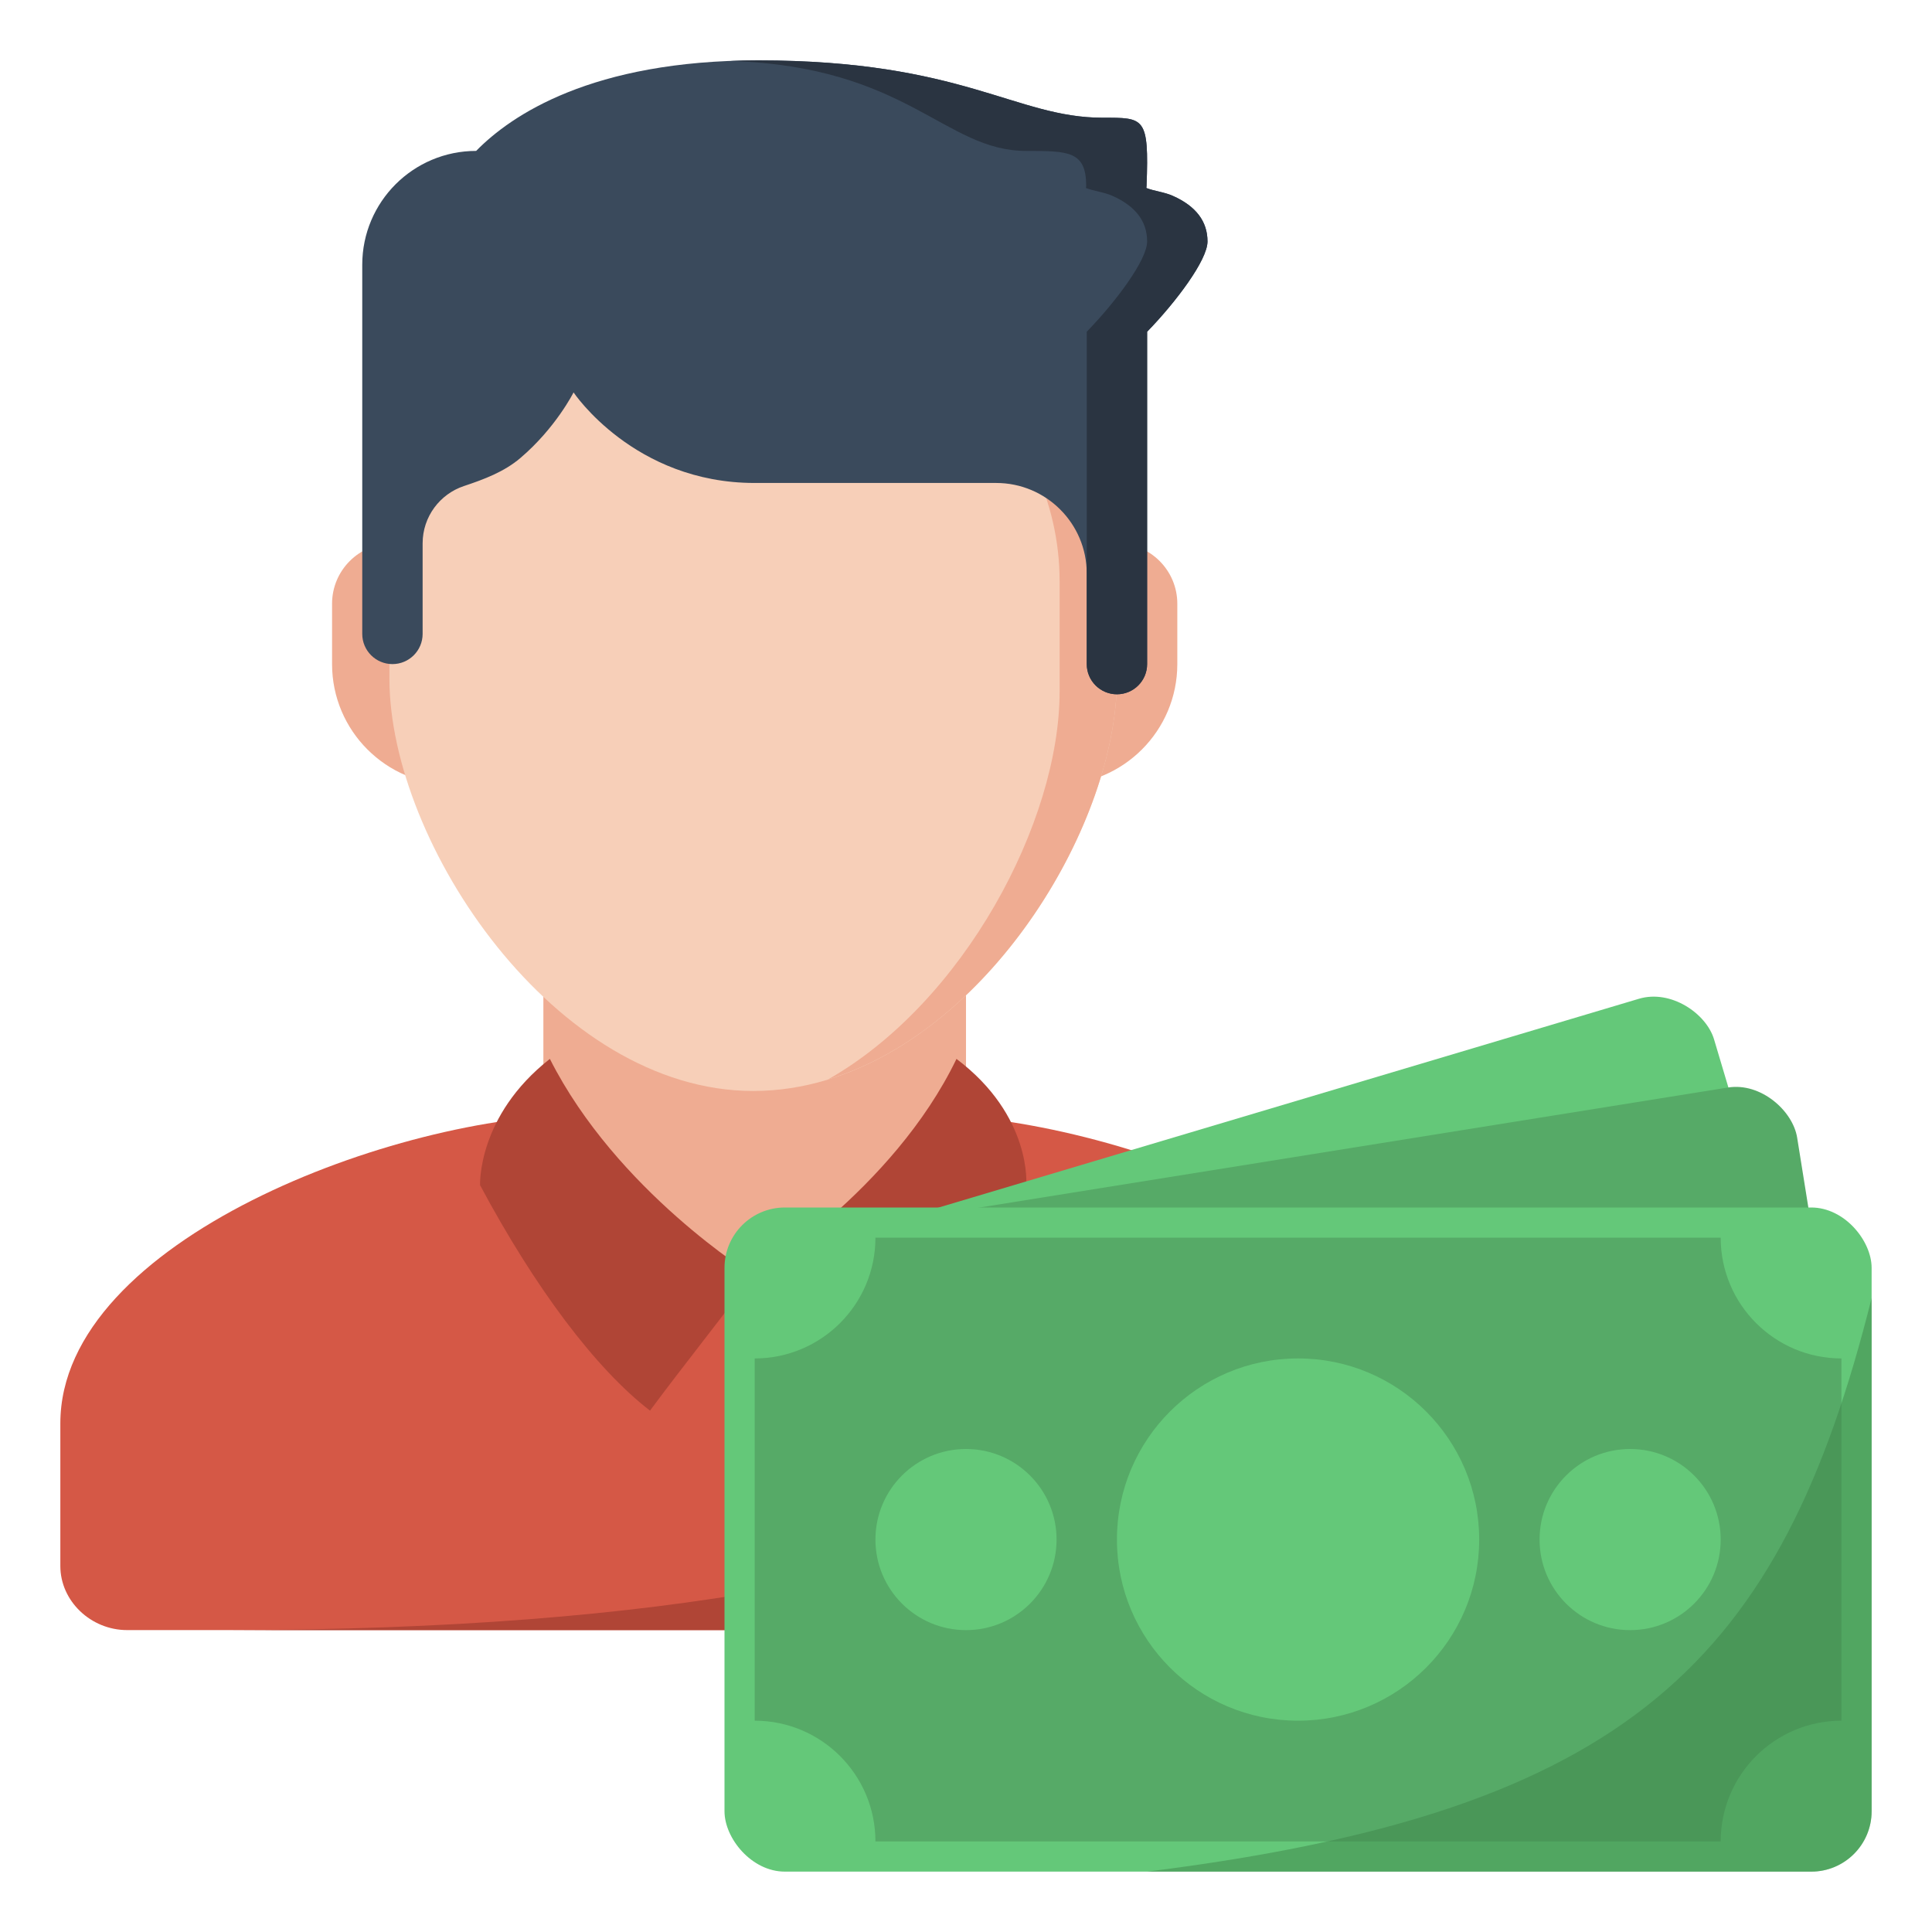<?xml version="1.0" encoding="UTF-8"?><svg id="n" xmlns="http://www.w3.org/2000/svg" width="64" height="64" viewBox="0 0 64 64"><path d="M48,51.877v-4.726c0-6.077-11.173-10.224-17.414-10.224h-11.274c-6.14,0-17.313,4.148-17.313,10.224v4.726c0,1.157,1.007,2.122,2.214,2.122h41.571c1.208,0,2.214-.965,2.214-2.122h0Z" fill="#d55846" fill-rule="evenodd"/><rect x="18" y="28.106" width="14" height="14.142" fill="#efac92"/><path d="M13,17.999h24c1.104,0,2,.896,2,2v2c0,2.208-1.792,4-4,4H15c-2.208,0-4-1.792-4-4v-2c0-1.104.896-2,2-2Z" fill="#efac92"/><path d="M24.95,9.025h0c6.659,0,12.05,4.452,12.05,9.915v3.541c0,5.464-5.391,13.659-12.05,13.659h0c-6.554,0-12.05-8.195-12.05-13.659v-3.541c0-5.464,5.497-9.915,12.05-9.915h0Z" fill="#f7cfb8" fill-rule="evenodd"/><path d="M24.95,9.025c-.323,0-.641.019-.958.041,6.217.41,11.109,4.821,11.109,10.189v3.653c0,4.328-3.184,10.304-7.675,12.852,5.47-1.668,9.574-8.512,9.574-13.279v-3.541c0-5.464-5.391-9.915-12.05-9.915Z" fill="#efac92" fill-rule="evenodd"/><path d="M38.851,6.488c-.29-.129-.597-.151-.877-.26.001-.024.006-.053.007-.075.086-2.291-.075-2.253-1.457-2.253-2.883,0-4.63-1.9-11.406-1.9-5.514,0-8.185,1.815-9.345,2.999-2.084,0-3.773,1.689-3.773,3.773v12.227c0,.552.448,1,1,1s1-.448,1-1v-3c0-.884.573-1.633,1.368-1.898.666-.222,1.332-.471,1.867-.926,1.177-1,1.765-2.176,1.765-2.176,0,0,2,3,6,3h8c1.657,0,3,1.343,3,3v3c0,.552.448,1,1,1s1-.448,1-1v-11.01c.954-.982,2-2.373,2-2.99q0-1-1.149-1.511Z" fill="#3a4a5c" fill-rule="evenodd"/><path d="M38.851,6.488c-.29-.129-.597-.151-.877-.26.001-.024.006-.053.007-.075.086-2.291-.075-2.253-1.457-2.253-2.883,0-4.63-1.9-11.406-1.9-.317,0-.622.008-.92.019,5.888.189,7.08,2.981,9.802,2.981,1.383,0,1.981,0,1.981,1.153,0,.022-.005.052-.007.075.279.109.587.131.877.26q1.149.511,1.149,1.511c0,.617-1.046,2.008-2,2.99v11.01c0,.552.448,1,1,1s1-.448,1-1v-11.01c.954-.982,2-2.373,2-2.99q0-1-1.149-1.511Z" fill="#2a3441" fill-rule="evenodd"/><path d="M18.215,35.077c-2.412,1.892-2.312,4.183-2.312,4.183,1.809,3.386,3.82,6.075,5.629,7.469,1.106-1.494,2.312-2.988,3.418-4.482,0,0-4.523-2.789-6.735-7.17h0Z" fill="#b04536" fill-rule="evenodd"/><path d="M31.684,35.077c2.513,1.892,2.312,4.183,2.312,4.183-1.709,3.386-3.82,6.075-5.528,7.469-1.206-1.494-2.312-2.988-3.518-4.482,0,0,4.624-2.789,6.735-7.17h0Z" fill="#b04536" fill-rule="evenodd"/><path d="M45.786,53.999c1.208,0,2.214-.965,2.214-2.122v-4.726c0-2.534-1.947-4.731-4.665-6.434-.825,5.262-6.309,13.268-35.791,13.282h38.242Z" fill="#b04536" fill-rule="evenodd"/><rect x="27.603" y="36.686" width="31.91" height="18.474" rx="2" ry="2" transform="translate(-11.304 14.358) rotate(-16.599)" fill="#64c879"/><rect x="28.97" y="38.119" width="31.91" height="18.474" rx="2" ry="2" transform="translate(-6.932 7.711) rotate(-9.111)" fill="#56aa67"/><rect x="24" y="40" width="38" height="22" rx="2" ry="2" fill="#64c879"/><path d="M29,41h28c0,2.209,1.791,4,4,4v12c-2.209,0-4,1.791-4,4h-28c0-2.209-1.791-4-4-4v-12c2.209,0,4-1.791,4-4Z" fill="#56aa67" fill-rule="evenodd"/><circle cx="43" cy="51" r="6" fill="#64c879"/><circle cx="32" cy="51" r="3" fill="#64c879"/><circle cx="54" cy="51" r="3" fill="#64c879"/><path d="M38,62h22c1.104,0,2-.896,2-2v-17c-3,12-8,17-24,19Z" fill="#3e844a" fill-rule="evenodd" opacity=".5"/></svg>